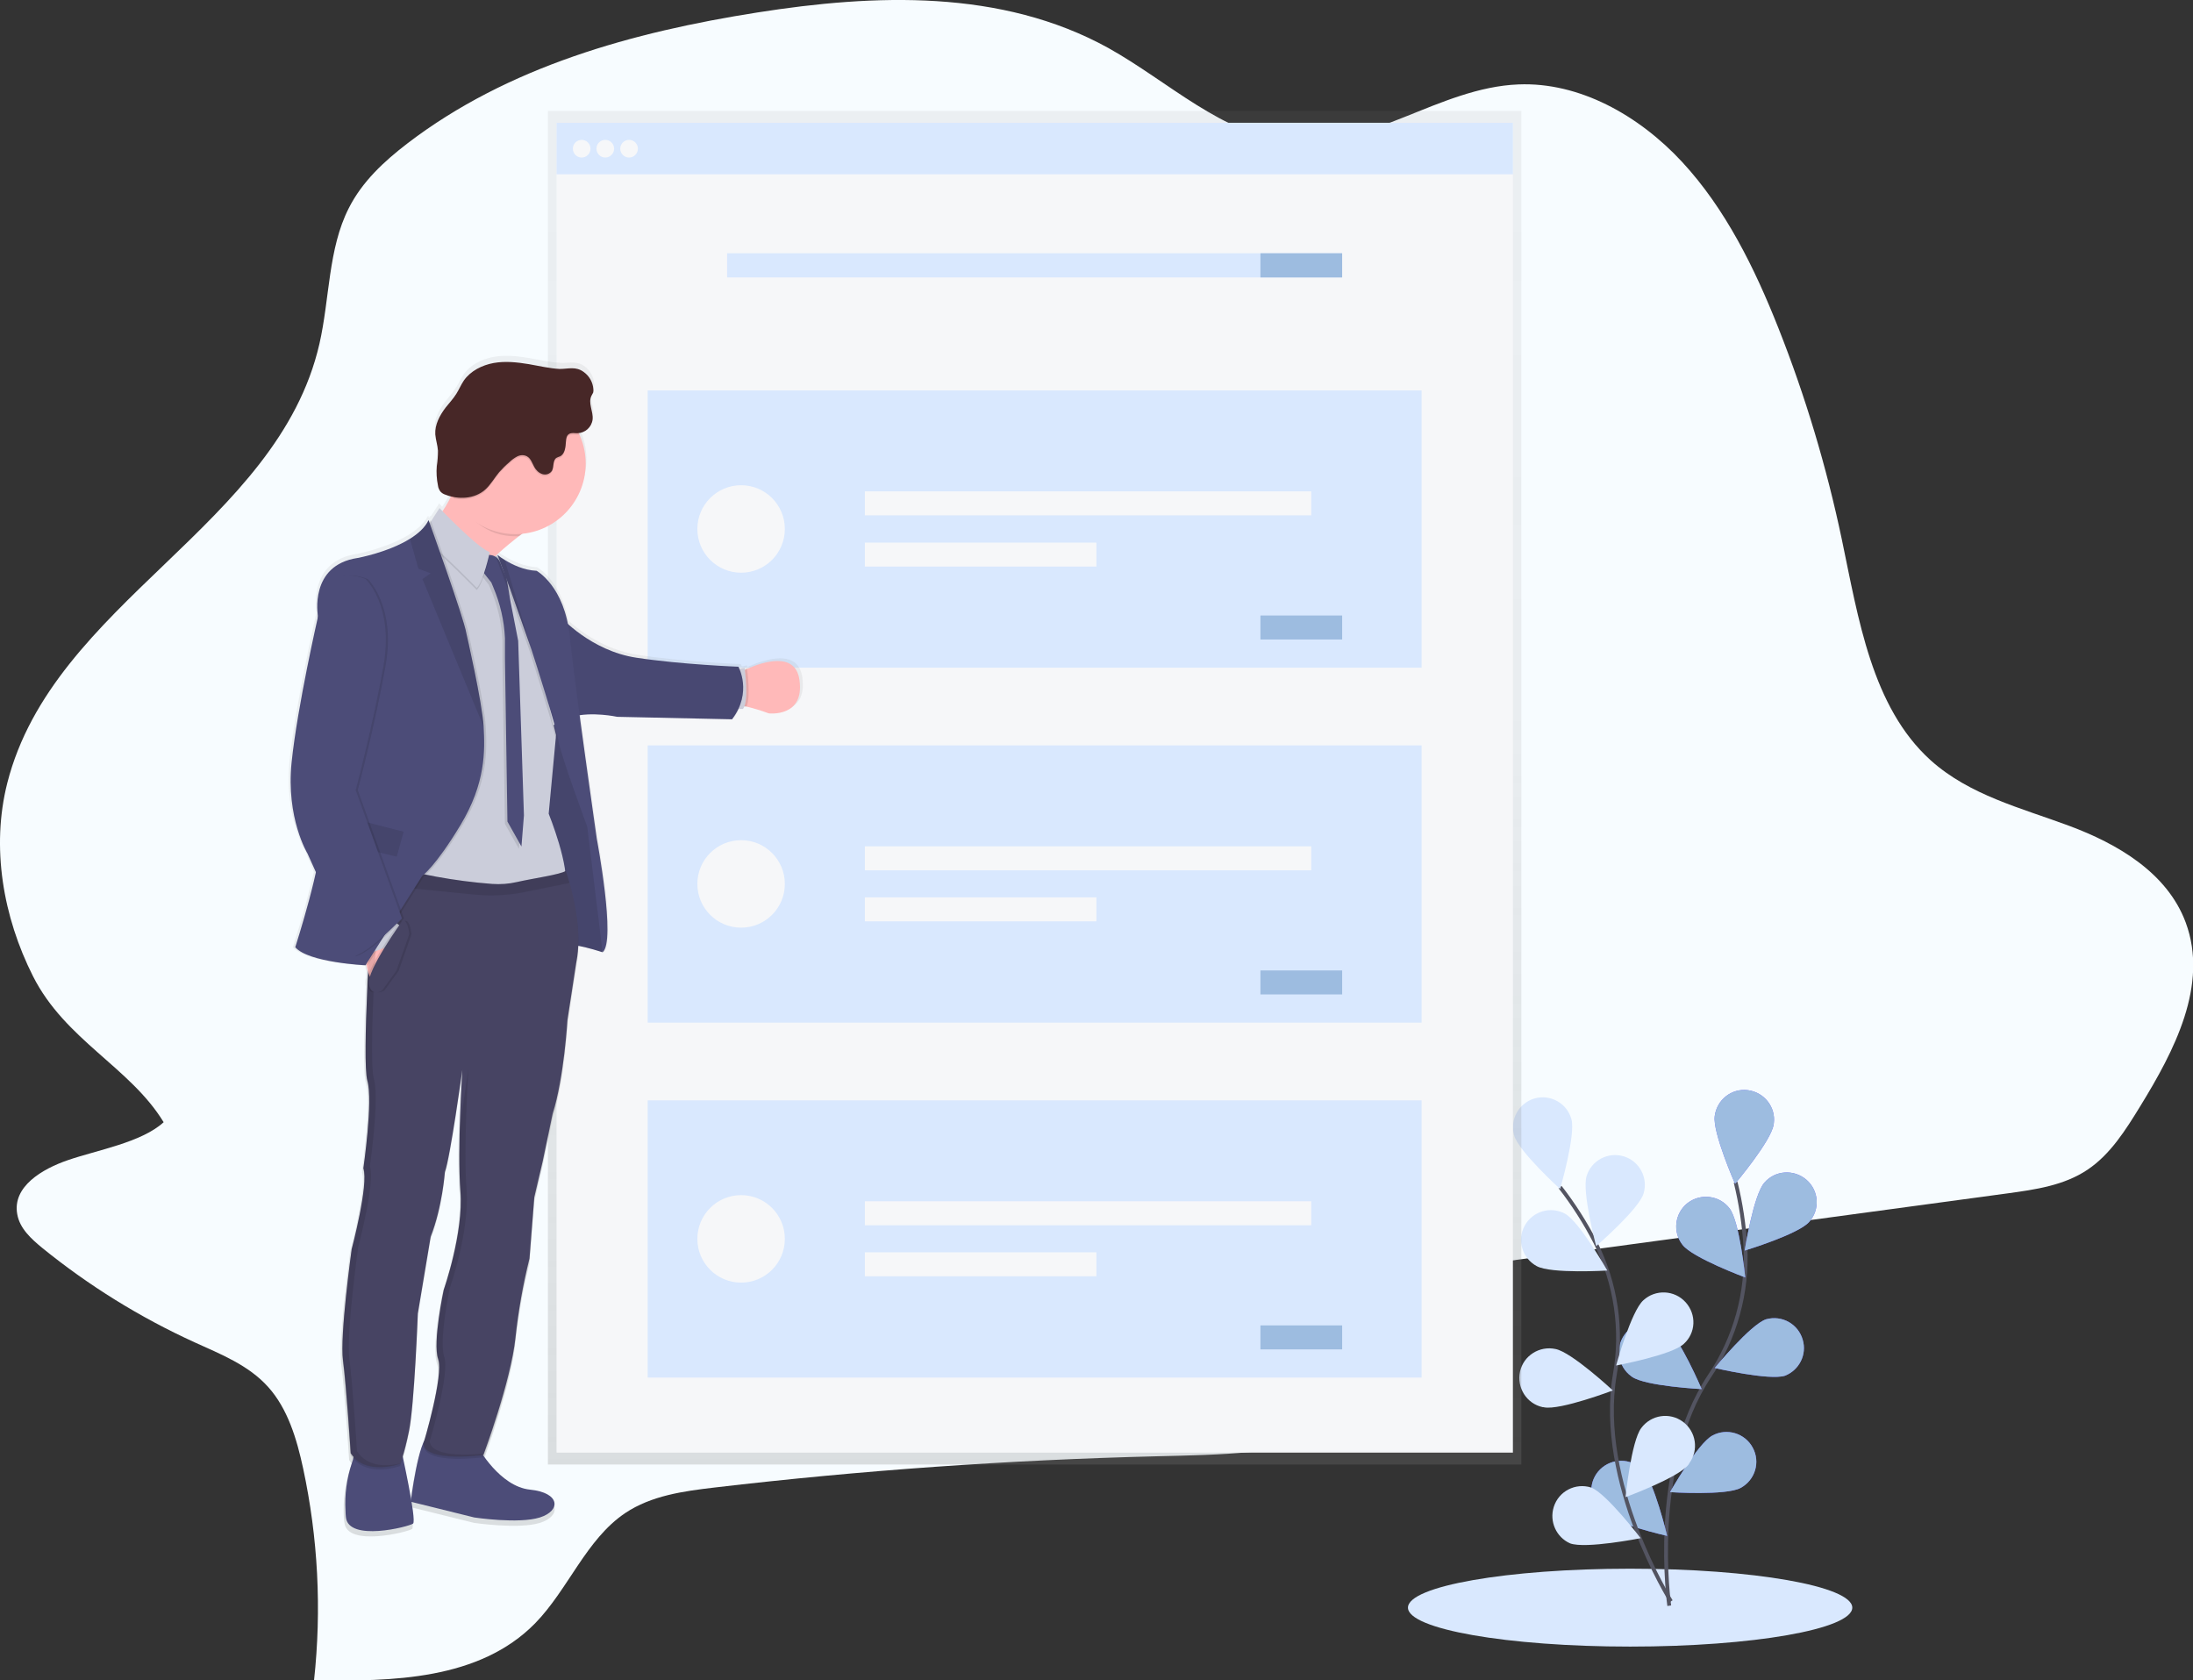 <?xml version="1.0" encoding="utf-8"?>
<!-- Generator: Adobe Illustrator 24.0.2, SVG Export Plug-In . SVG Version: 6.00 Build 0)  -->
<svg version="1.1" id="_x37_0bb2b30-be60-4de4-9e4b-86e23973444e"
	 xmlns="http://www.w3.org/2000/svg" xmlns:xlink="http://www.w3.org/1999/xlink" x="0px" y="0px" viewBox="0 0 1143.1 875.8"
	 style="enable-background:new 0 0 1143.1 875.8;" xml:space="preserve">
<rect x="0" y="0" width="1143.1" height="875.8" fill="#333333" stroke="none"/>
<style type="text/css">
	.st0{fill:#D9E8FE;}
	.st1{fill:#F7FCFF;enable-background:new    ;}
	.st2{fill:none;stroke:#535461;stroke-width:2;stroke-miterlimit:10;}
	.st3{fill:#6C63FF;}
	.st4{fill:#9DBCE0;enable-background:new    ;}
	.st5{fill:url(#SVGID_1_);}
	.st6{fill:#F6F7F9;}
	.st7{fill:url(#SVGID_2_);}
	.st8{fill:#4C4C78;}
	.st9{fill:#FFB9B9;}
	.st10{opacity:0.1;enable-background:new    ;}
	.st11{fill:#CBCDDA;}
	.st12{opacity:5.000000e-02;enable-background:new    ;}
	.st13{fill:none;stroke:#0000FF;stroke-miterlimit:10;}
	.st14{fill:#474463;}
	.st15{fill:#472727;}
	.st16{opacity:0.1;}
</style>
<title>onboarding</title>
<ellipse class="st0" cx="849.7" cy="837.9" rx="115.8" ry="20.3"/>
<path class="st1" d="M35.3,604.7c-13.1,4.5-29,13.7-26.3,28.2c1.3,7.4,7.3,12.8,13,17.5c24.3,19.7,50.9,36.2,79.4,49.2
	c13.6,6.2,28,11.8,38.3,23.2s15,27.2,18.3,42.5c7.8,36.3,9.7,73.5,5.7,110.4c40.9,0.8,86.2-0.1,115.2-29.6
	c17.3-17.7,26.6-43.8,47-57.5c13.6-9.1,30.3-11.4,46.5-13.3c76.6-9,153.6-14.4,230.9-16.3c32.4-0.8,65.5-1.1,95.8-12.4
	s57.8-36,63.9-69.5c1-5.2,1.6-10.8,5.1-14.5c3.2-3.2,7.9-4,12.3-4.6l265.9-36c14.6-2,29.6-4.1,41.9-12.4c11.9-8,19.9-20.8,27.5-33.2
	c17.5-28.5,35.7-63,23.6-95.6c-9.7-26.1-35.8-41.1-60.8-50.4s-51.8-15.9-72.1-34.1c-30.8-27.8-37.7-74-46.4-115.4
	c-7.9-37.5-18.9-74.3-33-109.9c-12.4-31.3-27.6-62.2-50.2-86.6s-53.7-41.7-85.3-40.4c-41.3,1.6-77.6,33.8-119,29.8
	c-34.9-3.3-63.4-31.3-94.8-48.8C521.9-5.8,455.9-3.1,394.8,6.5c-64.8,10.2-130,28.1-182.5,68.3c-12,9.2-23.5,19.8-30.5,33.7
	c-10.8,21.2-9.9,47.1-15.3,70.7c-21.8,95-138.7,134.6-162.7,228.9c-8.5,33.5-2.2,69.8,13.4,100.7c16.8,33.3,50.7,47.5,68.1,76.1
	C73.7,595.5,50.6,599.4,35.3,604.7z"/>
<path class="st2" d="M870.1,836.9c0,0-10.5-72.2,21-119.7c13.4-19.8,19.9-43.5,18.7-67.4c-0.7-11.3-2.4-22.6-5.1-33.6"/>
<path class="st3" d="M924.5,586.1c-1.2,8.5-20.1,30.9-20.1,30.9s-11.8-26.8-10.6-35.3c1.1-8.5,8.8-14.6,17.3-13.5
	c8.5,1.1,14.6,8.8,13.5,17.3C924.5,585.7,924.5,585.9,924.5,586.1L924.5,586.1z"/>
<path class="st3" d="M943.1,636.8c-5.6,6.5-33.7,15-33.7,15s4.6-29,10.3-35.4c5.6-6.5,15.4-7.1,21.9-1.5S948.8,630.3,943.1,636.8
	L943.1,636.8L943.1,636.8z"/>
<path class="st3" d="M930.5,717c-8.1,2.7-36.7-4-36.7-4s18.6-22.7,26.8-25.4c8.3-2.3,16.8,2.5,19.1,10.8
	C941.9,706,937.9,714,930.5,717z"/>
<path class="st3" d="M907.3,775.5c-7.5,4.1-36.8,2.2-36.8,2.2s14.5-25.5,22.1-29.5c7.5-4.1,17-1.2,21,6.3
	C917.7,762,914.9,771.4,907.3,775.5L907.3,775.5L907.3,775.5z"/>
<path class="st3" d="M877,648.8c5.2,6.8,32.7,17,32.7,17s-2.9-29.2-8.2-36c-5.2-6.8-15-8-21.8-2.8C873,632.2,871.7,642,877,648.8z"
	/>
<path class="st3" d="M850.7,717.6c7,4.9,36.3,6.4,36.3,6.4s-11.5-27-18.5-31.9c-7-5-16.7-3.4-21.7,3.5s-3.4,16.7,3.5,21.7
	C850.4,717.4,850.5,717.5,850.7,717.6L850.7,717.6z"/>
<path class="st3" d="M834.3,788c6.1,6,34.7,12.5,34.7,12.5s-6.8-28.5-12.9-34.5c-6-6.1-15.8-6.2-22-0.2c-6.1,6-6.2,15.8-0.2,22
	C834.1,787.8,834.2,787.9,834.3,788L834.3,788z"/>
<path class="st4" d="M924.5,586.1c-1.2,8.5-20.1,30.9-20.1,30.9s-11.8-26.8-10.6-35.3c1.1-8.5,8.8-14.6,17.3-13.5
	c8.5,1.1,14.6,8.8,13.5,17.3C924.5,585.7,924.5,585.9,924.5,586.1L924.5,586.1z"/>
<path class="st4" d="M943.1,636.8c-5.6,6.5-33.7,15-33.7,15s4.6-29,10.3-35.4c5.6-6.5,15.4-7.1,21.9-1.5S948.8,630.3,943.1,636.8
	L943.1,636.8L943.1,636.8z"/>
<path class="st4" d="M930.5,717c-8.1,2.7-36.7-4-36.7-4s18.6-22.7,26.8-25.4c8.3-2.3,16.8,2.5,19.1,10.8
	C941.9,706,937.9,714,930.5,717z"/>
<path class="st4" d="M907.3,775.5c-7.5,4.1-36.8,2.2-36.8,2.2s14.5-25.5,22.1-29.5c7.5-4.1,17-1.2,21,6.3
	C917.7,762,914.9,771.4,907.3,775.5L907.3,775.5L907.3,775.5z"/>
<path class="st4" d="M877,648.8c5.2,6.8,32.7,17,32.7,17s-2.9-29.2-8.2-36c-5.2-6.8-15-8-21.8-2.8C873,632.2,871.7,642,877,648.8z"
	/>
<path class="st4" d="M850.7,717.6c7,4.9,36.3,6.4,36.3,6.4s-11.5-27-18.5-31.9c-7-5-16.7-3.4-21.7,3.5s-3.4,16.7,3.5,21.7
	C850.4,717.4,850.5,717.5,850.7,717.6L850.7,717.6z"/>
<path class="st4" d="M834.3,788c6.1,6,34.7,12.5,34.7,12.5s-6.8-28.5-12.9-34.5c-6-6.1-15.8-6.2-22-0.2c-6.1,6-6.2,15.8-0.2,22
	C834.1,787.8,834.2,787.9,834.3,788L834.3,788z"/>
<path class="st2" d="M871,834.6c0,0-38.8-61.8-29.3-118c4.2-23.5,0.6-47.8-10.2-69.2c-5.2-10.1-11.3-19.7-18.3-28.7"/>
<path class="st0" d="M819.1,583.3c2.3,8.3-5.9,36.4-5.9,36.4s-21.7-19.7-24-28c-2.3-8.3,2.5-16.8,10.7-19.2
	C808.2,570.2,816.8,575,819.1,583.3L819.1,583.3z"/>
<path class="st0" d="M856.7,622.1c-2.5,8.2-24.7,27.4-24.7,27.4s-7.5-28.3-5-36.5c2.5-8.2,11.2-12.8,19.4-10.3
	S859.2,613.9,856.7,622.1L856.7,622.1z"/>
<path class="st0" d="M877.6,700.5c-6.3,5.8-35.2,11.2-35.2,11.2s7.8-28.3,14.2-34c6.3-5.8,16.2-5.4,22,1S884,694.8,877.6,700.5
	L877.6,700.5z"/>
<path class="st0" d="M880.1,763.4c-5.3,6.8-32.8,16.9-32.8,16.9s3-29.2,8.2-36c5.1-6.9,14.8-8.4,21.7-3.3c6.9,5.1,8.4,14.8,3.3,21.7
	C880.4,763,880.3,763.2,880.1,763.4L880.1,763.4z"/>
<path class="st0" d="M801,659.9c7.5,4.1,36.8,2.3,36.8,2.3s-14.5-25.5-22-29.6c-7.5-4.1-17-1.3-21.1,6.3S793.5,655.8,801,659.9z"/>
<path class="st0" d="M804.9,733.5c8.4,1.6,35.8-8.8,35.8-8.8s-21.5-20-29.9-21.6c-8.4-1.8-16.7,3.5-18.5,11.8
	c-1.8,8.4,3.5,16.7,11.8,18.5C804.4,733.4,804.6,733.4,804.9,733.5z"/>
<path class="st0" d="M818.4,804.4c8,3,36.8-2.7,36.8-2.7s-17.8-23.3-25.8-26.4c-8.2-2.6-16.9,1.9-19.5,10.1
	C807.5,793,811.2,801.2,818.4,804.4L818.4,804.4z"/>
<linearGradient id="SVGID_1_" gradientUnits="userSpaceOnUse" x1="539.33" y1="114.71" x2="539.33" y2="820.17" gradientTransform="matrix(1 0 0 -1 0 878)">
	<stop  offset="0" style="stop-color:#808080;stop-opacity:0.25"/>
	<stop  offset="0.54" style="stop-color:#808080;stop-opacity:0.12"/>
	<stop  offset="1" style="stop-color:#808080;stop-opacity:0.1"/>
</linearGradient>
<polygon class="st5" points="285.6,57.8 285.6,85.2 285.6,763.3 793,763.3 793,85.2 793,57.8 "/>
<rect x="290.1" y="64" class="st6" width="498.5" height="26.9"/>
<g>
	<rect x="290.1" y="64" class="st0" width="498.5" height="26.9"/>
</g>
<rect x="290.1" y="90.9" class="st6" width="498.5" height="666.2"/>
<circle class="st6" cx="303.2" cy="77.5" r="4.6"/>
<circle class="st6" cx="315.5" cy="77.5" r="4.6"/>
<circle class="st6" cx="327.9" cy="77.5" r="4.6"/>
<g>
	<rect x="379" y="132" class="st0" width="320.5" height="12.6"/>
</g>
<rect x="657" y="132" class="st4" width="42.6" height="12.6"/>
<g>
	<rect x="337.6" y="203.5" class="st0" width="403.4" height="144.5"/>
</g>
<rect x="450.8" y="256.1" class="st6" width="232.7" height="12.5"/>
<rect x="450.8" y="282.8" class="st6" width="120.7" height="12.5"/>
<rect x="657" y="320.8" class="st4" width="42.6" height="12.5"/>
<circle class="st6" cx="386.3" cy="275.7" r="22.8"/>
<g>
	<rect x="337.6" y="388.5" class="st0" width="403.4" height="144.5"/>
</g>
<rect x="450.8" y="441.1" class="st6" width="232.7" height="12.5"/>
<rect x="450.8" y="467.7" class="st6" width="120.7" height="12.5"/>
<rect x="657" y="505.8" class="st4" width="42.6" height="12.5"/>
<circle class="st6" cx="386.3" cy="460.7" r="22.8"/>
<g>
	<rect x="337.6" y="573.5" class="st0" width="403.4" height="144.5"/>
</g>
<rect x="450.8" y="626.1" class="st6" width="232.7" height="12.5"/>
<rect x="450.8" y="652.7" class="st6" width="120.7" height="12.5"/>
<rect x="657" y="690.8" class="st4" width="42.6" height="12.5"/>
<circle class="st6" cx="386.3" cy="645.7" r="22.8"/>
<linearGradient id="SVGID_2_" gradientUnits="userSpaceOnUse" x1="260.564" y1="65.115" x2="260.564" y2="680.202" gradientTransform="matrix(-1 0 0 -1 544.72 865.89)">
	<stop  offset="0" style="stop-color:#808080;stop-opacity:0.25"/>
	<stop  offset="0.54" style="stop-color:#808080;stop-opacity:0.12"/>
	<stop  offset="1" style="stop-color:#808080;stop-opacity:0.1"/>
</linearGradient>
<path class="st7" d="M163.6,454.4c-3.9,17.6-10.9,39.3-10.9,39.3c6.9,8,37,9.5,37,9.5l0.1-0.1h0.5c0.2,1.1,0.4,2.2,0.7,3.2
	c-0.1,1-0.1,2-0.1,3.1c-0.4,1.2-0.6,2.5-0.4,3.8c0.1,0.3,0.1,0.6,0.2,0.8c-0.7,15.9-1.2,32.9-0.8,42.8c0,2.8,0.3,5.6,0.9,8.3
	c0.5,2.1,0.8,4.2,0.9,6.3c0.5,14.4-3,38.5-3,38.5s0.1,0.3,0.1,0.5c-0.1,0.4-0.1,0.7-0.1,0.7c0.3,1,0.5,2,0.5,3
	c0.3,12.1-6.7,38.5-6.7,38.5s-5.6,40.5-4.8,56c0,1.2,0.1,2.5,0.3,3.7c1.7,12.8,4,48.7,4,48.7c0.4,0.6,0.8,1.2,1.3,1.7
	c-0.2,0.8-0.4,1.6-0.7,2.4c-2.7,8.1-3.8,16.6-3.4,25.1c0.1,1,0.1,2.1,0.3,3.2c1.1,13.2,33.2,5,35.3,3.5c0.7-0.5,0.2-5.3-0.8-11.4
	l33,8.2c0,0,23.4,3.5,34.5,0s10.7-13-5.2-14.6c-11.1-1.1-20-11.5-24.4-17.6c1.7-4.6,14.4-39.6,16.7-61.3c1.5-14,4-27.9,7.4-41.5
	l2.5-32.2l4.4-19l5.3-25.1c6-18.4,7.8-49.2,7.8-49.2l4.6-30.2c0.6-3.3,1-6.6,1.1-10c4.3,0.9,8.6,2,12.8,3.4c7.2-5.6-3-59.6-3-59.6
	s-4.9-34.1-9.1-65.1c9.5-1.4,19.9,0.8,19.9,0.8l60.4,1.3c1.3-1.6,2.3-3.4,3.2-5.3h2.6c0.3-0.4,0.6-0.9,0.8-1.5l1.1,0.2
	c3.9,0.9,7.8,2.1,11.6,3.5c0,0,19.1,2.3,16.2-17.7c-2.1-14.9-19.1-9.5-27.6-5.8l-1.1,0.5c-0.1-0.6-0.1-0.9-0.1-0.9l-2.7,0.5
	c-0.2-0.4-0.4-0.8-0.6-1.2c0,0-29.6-1.1-53.7-4.8c-17.1-2.6-30-12.3-36.1-17.8c-4.2-21.4-16.4-27.9-16.4-27.9
	c-6.8-0.3-12.9-3.3-16.7-5.6c-1.4-0.8-2.7-1.7-3.9-2.7l-0.7,0.4l-0.1-0.1c4.1-3.8,8.3-7.3,12-10.2l1.7-1.3
	c20.4-2,35.3-20.1,33.3-40.5c-0.4-3.9-1.4-7.8-3-11.4c-0.2-0.4-0.4-0.7-0.5-1.1c3.8-0.4,6.9-3.4,7.3-7.2c0.4-4.2-2.5-8.6-0.6-12.4
	c0.3-0.6,0.6-1.1,0.9-1.8c0.2-0.6,0.2-1.2,0.1-1.8c-0.3-3.6-2.1-6.9-5-9c-4.3-3.1-8.1-1.5-12.8-1.8c-5.4-0.3-10.8-1.6-16.1-2.5
	c-6.1-1-12.4-1.7-18.5-0.6c-6.1,1.1-12.1,4.1-15.7,9.2c-1.5,2.2-2.5,4.7-4,6.9c-1.6,2.6-3.7,4.9-5.6,7.3c-3.1,4.1-5.7,8.9-5.4,14.1
	c0.1,2.9,1.2,5.7,1.4,8.6c0,2.7-0.2,5.4-0.6,8.1c-0.3,3.5-0.1,6.9,0.6,10.3c0.1,1.1,0.5,2.1,1.2,2.9c0.7,0.8,1.6,1.3,2.6,1.7
	c1,0.4,2.1,0.7,3.2,1c-1.2,2.8-2.7,5.5-4.5,8l-1.6-1.7l-4.4,6.8l-0.2-0.5c-0.2,0.4-0.4,0.8-0.7,1.3l-0.4-1.3
	c-1.9,3.9-5.6,7.1-9.8,9.8c-11.5,7.2-27.4,10.2-27.4,10.2c-25.8,3.7-21,30.4-21,30.4s-10.9,47.5-14,76.8s8.3,48,8.3,48L163.6,454.4z
	 M286.4,367.6c1,3.3,1.9,6.4,2.6,9.1l-0.5,0.2C288,374.4,287.3,371.2,286.4,367.6L286.4,367.6z M258.1,288l-0.1,0.1L258.1,288
	L258.1,288z M213.6,784.1c-1.3-7.5-3.1-16.6-4.3-22c0.8-2.7,1.9-6.8,3.2-12.8c2.9-13.6,4.6-61.8,4.6-61.8l6.7-40.5
	c6.1-15.5,7.5-34,7.5-34c2.5-6.5,8.2-46.4,9.1-52.8c-0.3,4.4-0.9,15.7-1.2,28.1c0,0.1,0,0.2,0,0.3c-0.3,9.4-0.3,19.5,0,27.9l0,0
	c0.1,2.3,0.2,4.6,0.4,6.6c0,0.5,0.1,1.1,0.1,1.6c0.7,21.7-9,49-9,49s-4.3,20.2-3.7,31.5c0,2,0.3,4.1,0.9,6c0.3,0.9,0.5,1.8,0.5,2.8
	c0.2,10.8-6.2,33.5-7.8,39.1C216.9,760.5,214.3,779.2,213.6,784.1z"/>
<path class="st8" d="M249.3,754.5c0,0,11.2,20.3,27,21.9s16.2,11,5.1,14.5s-34.2,0-34.2,0l-33.1-8.2c0,0,4-32.7,9.3-34.4
	C228.7,746.6,249.3,754.5,249.3,754.5z"/>
<path class="st8" d="M209,754.9c0,0,8.4,37.6,6.3,39.2s-33.8,9.7-35-3.4c-0.1-1.1-0.2-2.2-0.2-3.2c-0.5-8.4,0.6-16.9,3.3-24.9
	c0.9-2.5,1.4-5.1,1.3-7.7C184.1,749.6,209,754.9,209,754.9z"/>
<path class="st9" d="M219.3,278.4c0,0,25.7,63,21.1,42.8c-3-13.4,16.5-31.2,30-41.7c6.9-5.3,12.2-8.8,12.2-8.8s-48.2-56.2-44.8-31.9
	c0.9,6.6,0,13.4-2.6,19.6C231.7,266.2,226.2,273.1,219.3,278.4z"/>
<path class="st9" d="M383.3,367.9c2-0.3,4-0.1,5.9,0.4c3.9,0.9,7.7,2.1,11.5,3.5c0,0,18.9,2.3,16-17.5c-2.1-14.8-18.9-9.4-27.3-5.7
	c-2.9,1.3-4.8,2.3-4.8,2.3L383.3,367.9z"/>
<path class="st10" d="M383.3,367.9c2-0.3,4-0.1,5.9,0.4c2-5.2,0.5-17.5,0.2-19.8c-2.9,1.3-4.8,2.3-4.8,2.3L383.3,367.9z"/>
<path class="st11" d="M383.2,349l4.9-0.9c0,0,2.5,17-0.8,21.4h-5.7L383.2,349z"/>
<path class="st8" d="M284.1,380c0,0,15.1-9,16.9,2.4s4.2,30.9,4.2,30.9l4.2,24.8l5.4,49.7l-0.8,8.5c0,0-16.1-5.4-19.9-3.5
	s-6.9-20.9-6.9-20.9l-6.3-23.6l-1-50L284.1,380z"/>
<path class="st10" d="M284.1,380c0,0,15.1-9,16.9,2.4s4.2,30.9,4.2,30.9l4.2,24.8l5.4,49.7l-0.8,8.5c0,0-16.1-5.4-19.9-3.5
	s-6.9-20.9-6.9-20.9l-6.3-23.6l-1-50L284.1,380z"/>
<path class="st8" d="M292.2,321.5c0,0,15.7,17.7,39.5,21.3s53.2,4.7,53.2,4.7s7.4,13.3-3.3,27.4l-59.9-1.3c0,0-13.3-2.9-23.5,0
	L292.2,321.5z"/>
<path class="st12" d="M292.2,321.5c0,0,15.7,17.7,39.5,21.3s53.2,4.7,53.2,4.7s7.4,13.3-3.3,27.4l-59.9-1.3c0,0-13.3-2.9-23.5,0
	L292.2,321.5z"/>
<path class="st13" d="M422.4,394"/>
<path class="st10" d="M237.8,257.8c5.9,12.5,16,21.7,30.8,21.7c0.6,0,1.3,0,1.9,0c6.9-5.3,12.2-8.8,12.2-8.8s-48.2-56.2-44.8-31.9
	C238.9,246.2,240.1,252.2,237.8,257.8z"/>
<path class="st9" d="M231.8,241.6c0,20.3,16.4,36.7,36.7,36.8c20.3,0,36.7-16.4,36.8-36.7c0-20.3-16.4-36.7-36.7-36.8l0,0
	c-20.2,0-36.7,16.3-36.7,36.6C231.8,241.5,231.8,241.6,231.8,241.6z"/>
<path class="st11" d="M209.4,466.1c0,0,81.9,7.2,85-3.2s-8.4-38.8-8.4-38.8l3.7-39.5l0.1-1.5c0,0-10.2-42.8-9.9-46.2
	c0.4-3.1-16.5-39-20-46.3l-0.6-1.3l-0.6,0.4l-0.3,0.2l-4,2.3l-15.9-3.7l-19.1-10l-1.8,109.4L209.4,466.1z"/>
<path class="st10" d="M251.9,290.6c0,0,5.6-1.5,7.8,4.1c0.8,2.4,1.8,4.7,3,7l2.2,13l4,20.5l2.9,91l-1.3,16.2l-7.3-13l-1.3-85v-10.6
	c-0.4-9.1-2.5-18.1-6.1-26.6l-1-2.4l-6.4-8.2L251.9,290.6z"/>
<path class="st8" d="M253.1,289.4c0,0,5.6-1.5,7.8,4.1c0.8,2.4,1.8,4.7,3,7l2.2,13l4,20.5l3,91l-1.3,16.2l-7.3-13l-1.3-85v-10.6
	c-0.4-9.1-2.5-18.1-6.1-26.6l-1-2.4l-6.4-8.1L253.1,289.4z"/>
<path class="st10" d="M229.1,265.9c0,0,19.4,20.5,26.2,23c0,0-3.4,15.6-6.8,18.6c0,0-20.4-20.8-24-22.4l-3-7.4L229.1,265.9z"/>
<path class="st11" d="M229.1,264.8c0,0,19.4,20.5,26.2,23c0,0-3.4,15.6-6.8,18.6c0,0-20.4-20.8-24-22.4l-3-7.4L229.1,264.8z"/>
<path class="st10" d="M258.1,289.2l0.2,0.5l6.2,16.7l11.1,31.5c0,0,0.1,0.3,0.3,0.9c1.8,5.7,11.7,36.8,13.7,45.8l0.1-1.5
	c0,0-10.2-42.8-9.9-46.2c0.4-3.1-16.5-39-20-46.3c-0.5-0.4-1-0.7-1.3-0.9L258.1,289.2z"/>
<path class="st8" d="M259.3,289.2l6.4,17.2l11.1,31.5c0,0,0.1,0.3,0.3,0.9c2,6.1,13.1,40.9,14,47.3c1,7,15,44.8,15,44.8l8,65.4
	c7.1-5.6-3-59-3-59S299.7,358,297,331.7s-17.3-34.2-17.3-34.2c-6.7-0.3-12.8-3.3-16.5-5.6C261.8,291.1,260.5,290.2,259.3,289.2z"/>
<path class="st10" d="M178.8,710.3c1.7,12.7,4,48.3,4,48.3c8,12,25.7,5.5,25.7,5.5s1.9-3.6,4.7-17.1s4.6-61.2,4.6-61.2l6.7-40.1
	c6.1-15.4,7.4-33.7,7.4-33.7c2.7-7,9.1-53.2,9.1-53.2s-2.7,41.5-1,63.3s-8.7,51.3-8.7,51.3s-5.9,27.6-2.9,36.1s-7.6,43.9-7.6,43.9
	c0.9,10.3,31.2,6.1,31.2,6.1s14.3-38.2,16.7-61.2c1.5-13.9,3.9-27.6,7.3-41.2l2.5-31.9l4.4-18.8l5.2-24.9
	c5.9-18.3,7.7-48.8,7.7-48.8l4.6-29.9c3-14.8-0.9-32.2-3.5-41.3c-1.1-3.9-2-6.3-2-6.3c-2.6,1.9-17.6,4-25.4,5.8c-4.3,1-8.6,1.3-13,1
	c-19.6-1.5-39-5.1-57.9-10.6l-2-0.6l-0.4,3.4l-0.9,8.2l-1.7,14.5c0,0-5.1,77.2-2.1,87.7s-2.1,45.6-2.1,45.6
	c2.9,8.3-6.1,42.2-6.1,42.2S177,697.5,178.8,710.3z"/>
<path class="st14" d="M178.8,709.1c1.7,12.7,4,48.3,4,48.3c8,12,25.7,5.5,25.7,5.5s1.9-3.6,4.7-17.1s4.6-61.2,4.6-61.2l6.7-40.1
	c6.1-15.4,7.4-33.7,7.4-33.7c2.7-7,9.1-53.2,9.1-53.2s-2.7,41.5-1,63.3s-8.7,51.3-8.7,51.3s-5.9,27.6-2.9,36.1s-7.6,43.9-7.6,43.9
	c0.9,10.3,31.2,6.1,31.2,6.1s14.3-38.2,16.7-61.2c1.5-13.9,3.9-27.6,7.3-41.2l2.5-31.9l4.4-18.8l5.2-24.9
	c5.9-18.3,7.7-48.8,7.7-48.8l4.6-30c3-14.8-0.9-32.2-3.5-41.3c-1.1-3.9-2-6.3-2-6.3c-2.6,1.9-17.6,4-25.4,5.8c-4.3,1-8.6,1.3-13,1
	c-19.6-1.5-39-5.1-57.9-10.6l-2-0.6l-0.4,3.4l-0.9,8.2l-1.7,14.5c0,0-5.1,77.2-2.1,87.7s-2.1,45.6-2.1,45.6
	c2.9,8.3-6.1,42.2-6.1,42.2S177,696.4,178.8,709.1z"/>
<path class="st10" d="M231.8,241.6c0,6.4,1.7,12.7,4.9,18.3c5.7,1,11.8-0.1,16.1-3.9c2.9-2.6,4.8-6.1,7.3-9.1
	c1.6-1.8,3.4-3.6,5.3-5.2c1.2-1.2,2.6-2.2,4.1-3c1.6-0.8,3.4-0.8,5-0.1c2,1.1,2.7,3.6,3.9,5.6c0.9,1.7,2.4,3,4.2,3.7
	c1.9,0.6,3.9-0.1,5-1.7c1.2-2.1,0.3-5.5,2.4-6.8c0.5-0.3,1.1-0.5,1.7-0.7c2.7-1.2,3-4.8,3.2-7.8c0.1-1.4,0.4-3.1,1.6-3.9
	s2.8-0.4,4.3-0.4c0.4,0,0.9,0,1.3-0.1c-8.2-18.6-29.9-26.9-48.5-18.7C240.4,213.9,231.8,227.1,231.8,241.6L231.8,241.6z"/>
<path class="st15" d="M304.3,193.9c2.9,2.1,4.7,5.3,5,8.9c0.1,0.6,0,1.2-0.1,1.8c-0.3,0.6-0.6,1.2-0.9,1.7c-1.9,3.7,1,8.1,0.6,12.3
	c-0.5,4.1-3.9,7.1-8,7.2c-1.5,0-3-0.4-4.3,0.4s-1.5,2.4-1.6,3.9c-0.2,2.9-0.5,6.6-3.2,7.8c-0.6,0.2-1.1,0.4-1.7,0.7
	c-2.1,1.3-1.2,4.6-2.4,6.8c-1.1,1.6-3.1,2.3-5,1.7c-1.8-0.6-3.3-2-4.2-3.7c-1.1-2-1.8-4.5-3.9-5.6c-1.6-0.8-3.4-0.7-5,0.1
	c-1.5,0.8-2.9,1.8-4.1,3c-1.9,1.6-3.6,3.3-5.3,5.2c-2.5,3-4.4,6.5-7.3,9.1c-5.5,4.9-14,5.3-20.8,2.6c-1-0.3-1.9-0.9-2.6-1.7
	c-0.6-0.9-1.1-1.9-1.2-3c-0.7-3.4-0.9-6.8-0.6-10.2c0.4-2.6,0.6-5.3,0.6-8c-0.2-2.9-1.2-5.7-1.4-8.5c-0.3-5.1,2.3-9.9,5.4-14
	c1.9-2.4,4-4.6,5.6-7.2c1.4-2.2,2.4-4.7,3.9-6.9c3.5-5,9.5-8,15.5-9.1c6.1-1.1,12.3-0.4,18.4,0.6c5.3,0.9,10.6,2.2,16,2.5
	C296.3,192.3,300.1,190.8,304.3,193.9z"/>
<path class="st10" d="M259.3,289.2l6.4,17.2l11.1,31.5c0,0,0.1,0.3,0.3,0.9l0,0l-14-46.9C261.8,291.1,260.5,290.2,259.3,289.2z"/>
<path class="st9" d="M189.9,486.1c0,0-0.7,20.8,4.9,26l14.9-28.1l-12.5-6.1L189.9,486.1z"/>
<path class="st10" d="M155,493.7c6.9,8,36.6,9.4,36.6,9.4l29.5-46.5c0,0,7-4.9,20.1-26.7s12.7-38.6,12-51.2s-9-48.6-9-48.6
	c-1.3-8.1-19.7-59-19.7-59c-1.9,3.9-5.5,7.1-9.7,9.7c-11.3,7.1-27.2,10-27.2,10c-25.5,3.7-20.8,30.1-20.8,30.1s-0.3,102.6,1.3,114.8
	S155,493.7,155,493.7z"/>
<polygon class="st11" points="189.5,490.1 190.3,497.7 200.7,493.9 208.3,482.4 202.6,477.9 "/>
<path class="st10" d="M189.9,460.6l5.4,0.5l52.3,5.2c8.4,0.8,16.9,0.4,25.1-1.2l24.2-4.9c-1.1-3.9-2-6.3-2-6.3
	c-2.6,1.9-17.6,4-25.4,5.8c-4.3,1-8.6,1.3-13,1c-19.6-1.5-39.1-5.1-58-10.6l-2.4,2.8L189.9,460.6z"/>
<g class="st16">
	<path d="M294.3,454.3c0.2-0.1,0.3-0.2,0.5-0.3l0,0.1L294.3,454.3z"/>
	<path d="M183.3,651.1c0,0,8.9-33.9,6.1-42.2c0,0,5.1-35.1,2.1-45.6s2.1-87.6,2.1-87.6l1.7-14.5l1-8.2l0.4-3.4c0,0,0.7,0.2,2,0.6
		l1.2,0.4l-0.3,1.3l-0.9,8.2l-1.7,14.5c0,0-5.1,77.2-2.1,87.7s-2.1,45.6-2.1,45.6c2.9,8.3-6.1,42.2-6.1,42.2s-6.3,45.3-4.6,58
		s4,48.3,4,48.3c5.8,8.8,16.8,7.7,22.3,6.4c-0.1,0.2-0.1,0.2-0.1,0.2s-17.7,6.5-25.7-5.5c0,0-2.3-35.6-4-48.3
		S183.3,651.1,183.3,651.1z"/>
	<path d="M228.3,708.4c-3-8.5,2.9-36.1,2.9-36.1s10.4-29.5,8.7-51.3c-0.7-9.1-0.7-21.6-0.4-33.1c2.4-14.8,4.7-31.3,4.7-31.3
		s-2.7,41.4-1,63.3s-8.7,51.3-8.7,51.3s-5.9,27.6-2.9,36.1s-7.6,43.9-7.6,43.9c0.8,8.2,20.3,7.2,28,6.4l-0.3,0.8
		c0,0-30.2,4.2-31.2-6.1C220.7,752.3,231.4,716.9,228.3,708.4z"/>
</g>
<path class="st8" d="M153.9,493.7c6.9,8,36.6,9.4,36.6,9.4l29.5-46.5c0,0,7-4.9,20.1-26.7s12.7-38.6,12-51.2s-9-48.6-9-48.6
	c-1.3-8.1-19.7-59-19.7-59c-1.9,3.9-5.5,7.1-9.7,9.7c-11.4,7.1-27.2,10-27.2,10c-25.5,3.7-20.8,30.1-20.8,30.1s-0.3,102.5,1.3,114.8
	S153.9,493.7,153.9,493.7z"/>
<path class="st10" d="M218.1,296.4l6.4,2.4l-4.3,3l31.9,77c-0.7-12.5-9-48.6-9-48.6c-1.3-8.1-19.7-59-19.7-59
	c-1.9,3.9-5.5,7.1-9.7,9.7L218.1,296.4z"/>
<polygon class="st10" points="210.4,433.5 177.7,425.1 173.4,438.4 206.8,446.5 "/>
<path class="st10" d="M191.7,301.8c0,0,14.8,14,9.3,45.1s-14.5,64.9-14.5,64.9l24.1,66.9c0,0-16.8,17.5-25.1,19.7l-24.1-53.5
	c0,0-11.3-18.5-8.3-47.6s13.8-76.1,13.8-76.1S166.9,292.4,191.7,301.8z"/>
<path class="st8" d="M190.6,301.8c0,0,14.8,14,9.3,45.1s-14.5,64.9-14.5,64.9l24.1,66.9c0,0-16.8,17.5-25.1,19.7l-24.1-53.5
	c0,0-11.3-18.5-8.3-47.6s13.8-76.1,13.8-76.1S165.7,292.4,190.6,301.8z"/>
<path class="st10" d="M208.6,480c0,0-18.8,26-17.4,33s6.9,3.2,6.9,3.2l7.4-10.2l6.7-19C212.2,487.1,211.6,478.9,208.6,480z"/>
<path class="st10" d="M210.9,480c0,0-18.8,26-17.4,33s6.9,3.2,6.9,3.2l7.4-10.2l6.7-19C214.5,487.1,213.8,478.9,210.9,480z"/>
<path class="st14" d="M209.7,480c0,0-18.8,26-17.4,33s6.9,3.2,6.9,3.2l7.4-10.2l6.7-19C213.4,487.1,212.7,478.9,209.7,480z"/>
</svg>
